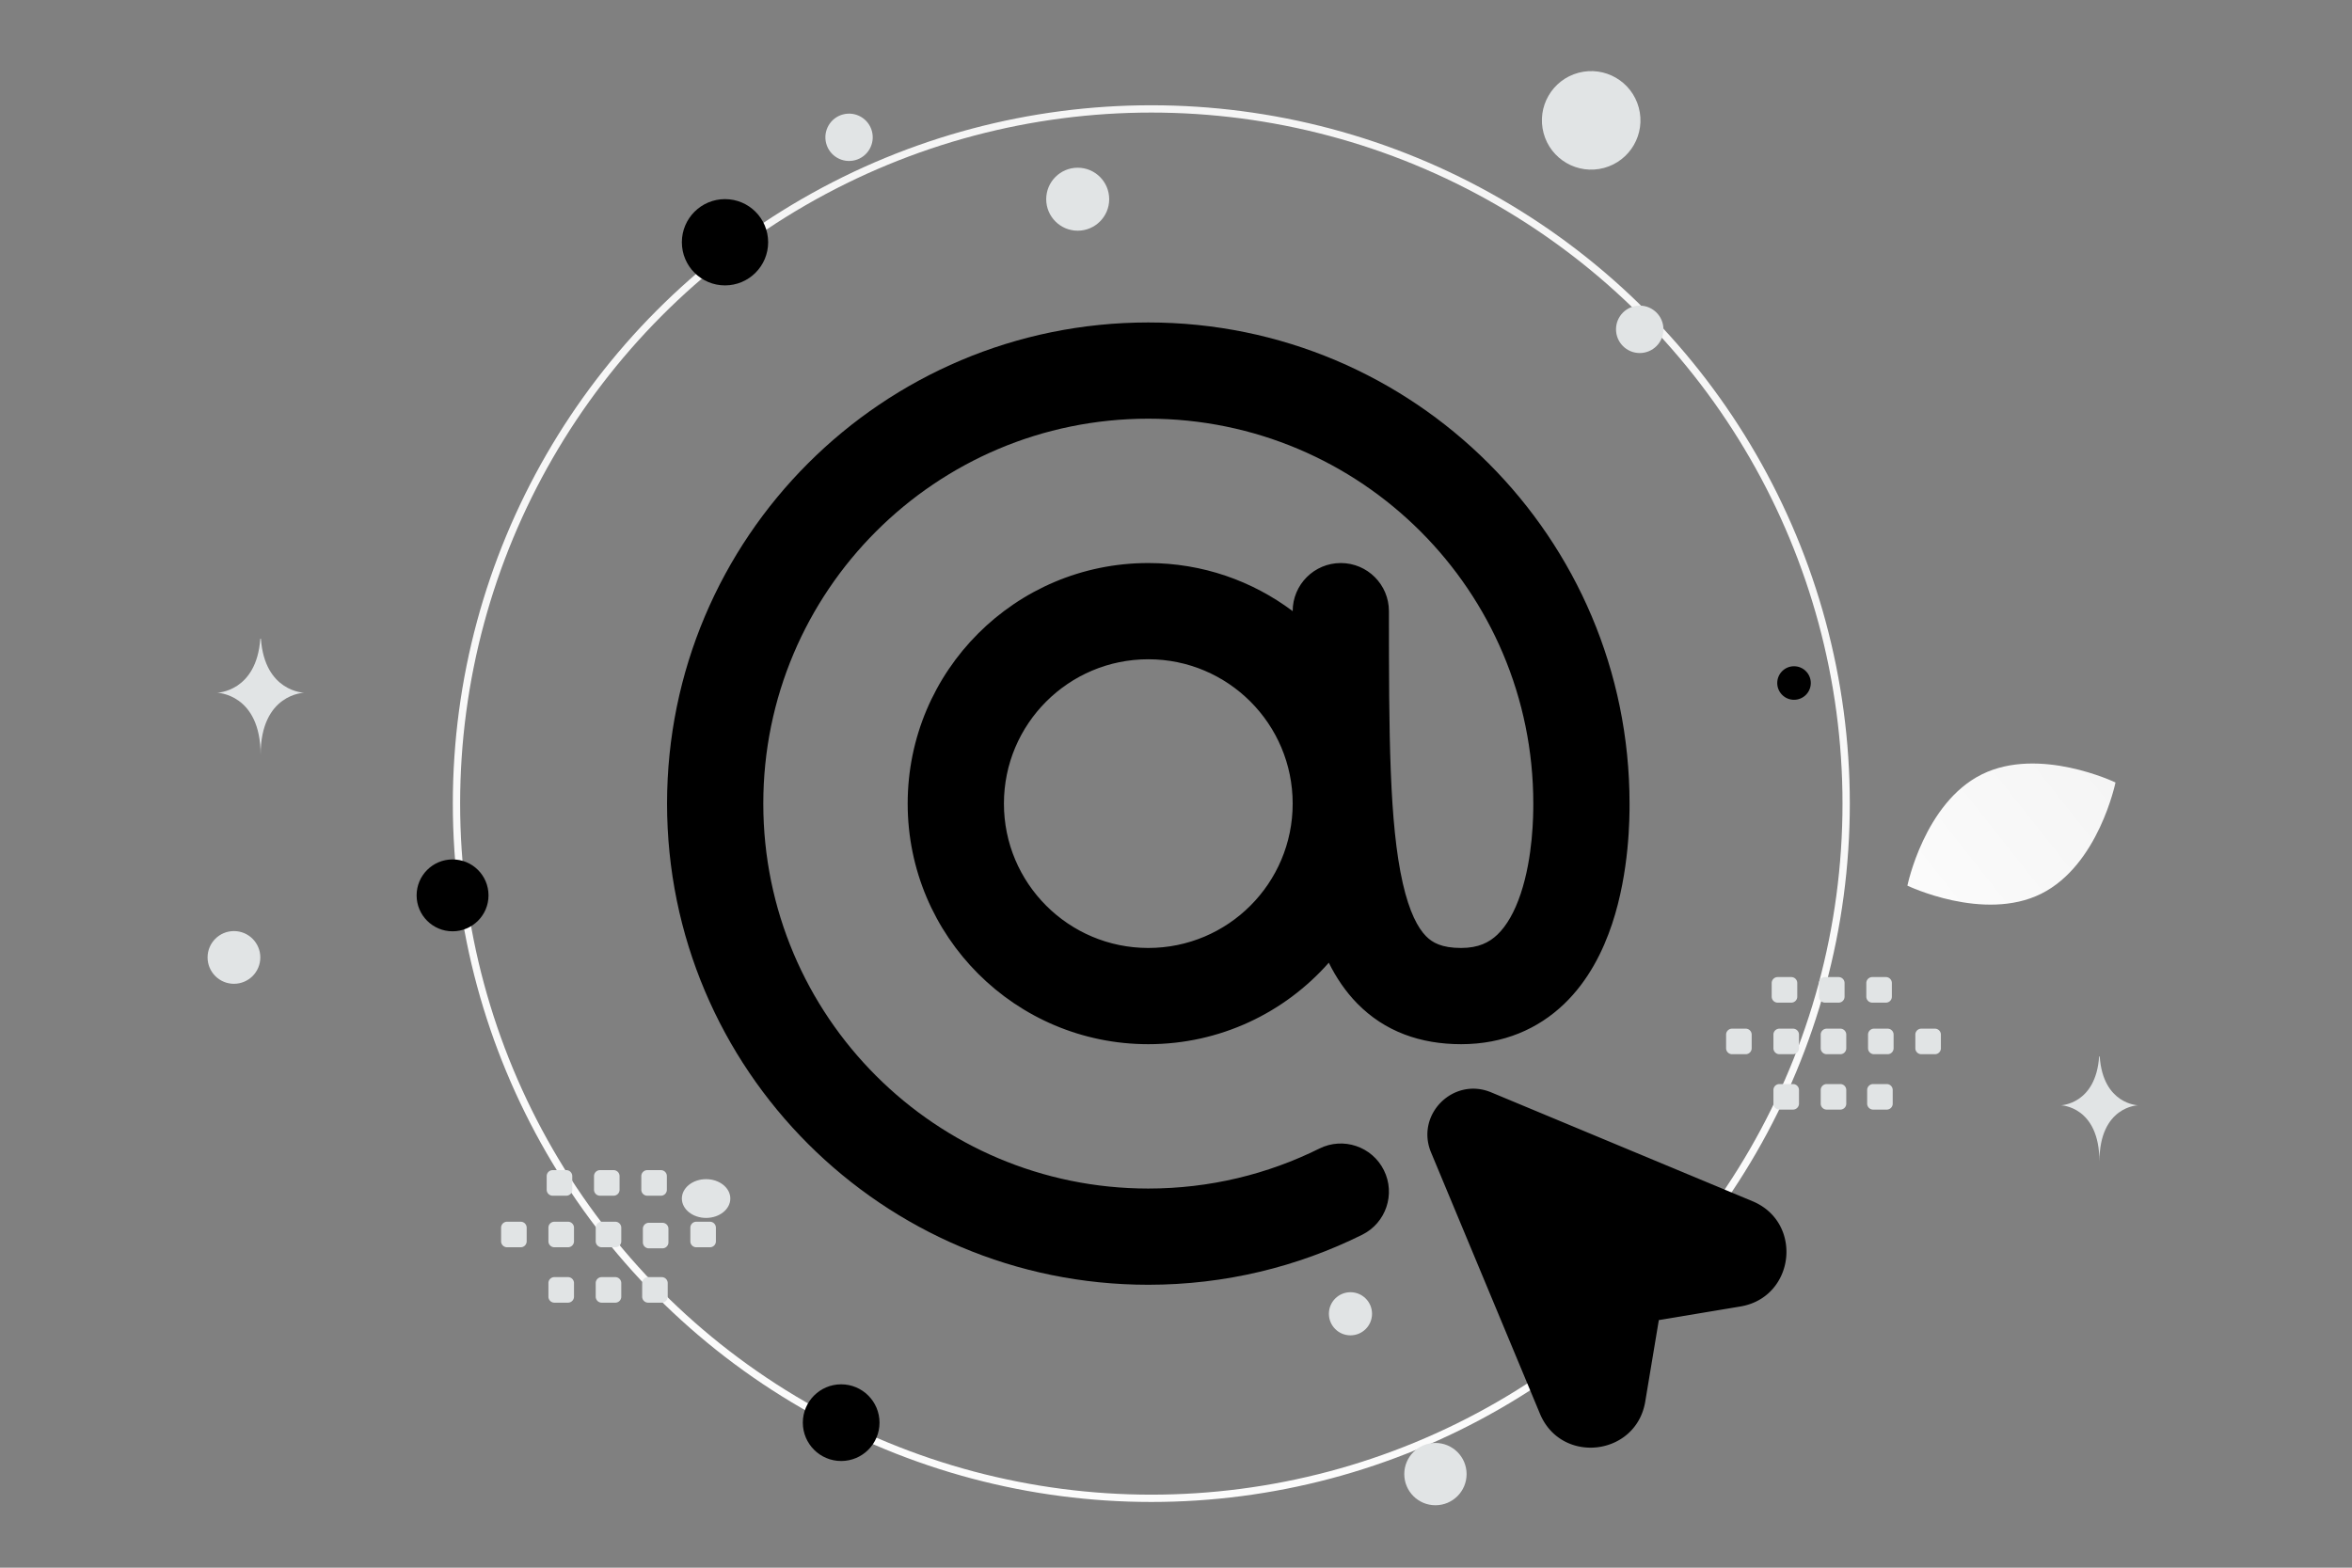 <svg width="900" height="600" viewBox="0 0 900 600" fill="none" xmlns="http://www.w3.org/2000/svg"><rect x="0" y="0" width="900" height="600" fill="#808080" stroke="none"/><path fill="transparent" d="M0 0h900v600H0z"/><circle cx="440.554" cy="307.567" r="265.881" stroke="url(#a)" stroke-width="2.797"/><path fill-rule="evenodd" clip-rule="evenodd" d="M292.078 307.567c0-81.363 65.958-147.321 147.321-147.321 81.364 0 147.322 65.958 147.322 147.321 0 4.5-.081 20.273-4.81 34.46-2.333 7-5.382 12.292-8.92 15.672-3.099 2.962-7.194 5.114-13.893 5.114-7.436 0-11.013-2.04-13.452-4.534-3.064-3.131-6.339-9.11-8.874-20.265-5.183-22.804-5.297-57.092-5.297-104.107 0-10.171-8.245-18.416-18.415-18.416-10.168 0-18.412 8.242-18.415 18.409-15.389-11.559-34.518-18.409-55.246-18.409-50.852 0-92.076 41.224-92.076 92.076s41.224 92.076 92.076 92.076c27.506 0 52.195-12.061 69.067-31.183 2.839 5.725 6.383 11.006 10.852 15.575 10.509 10.742 24.196 15.608 39.78 15.608 16.319 0 29.489-5.905 39.338-15.316 9.41-8.992 14.994-20.389 18.415-30.653 6.705-20.114 6.701-40.928 6.7-45.943v-.164c0-101.704-82.448-184.151-184.152-184.151s-184.151 82.447-184.151 184.151c0 101.704 82.447 184.152 184.151 184.152 29.367 0 57.177-6.888 81.856-19.152 9.108-4.526 12.822-15.579 8.296-24.686-4.526-9.108-15.579-12.822-24.686-8.296-19.7 9.79-41.913 15.304-65.466 15.304-81.363 0-147.321-65.958-147.321-147.322zm202.567 0c0 30.511-24.735 55.246-55.246 55.246-30.511 0-55.245-24.735-55.245-55.246 0-30.511 24.734-55.245 55.245-55.245 30.511 0 55.246 24.734 55.246 55.245z" fill="#000"/><path d="m635.784 452.083 35.41 19.83 2.479 8.498-4.603 10.269c-6.728 2.243-21.459 6.657-26.558 6.374-5.099-.283-11.804 4.603-14.519 7.082-.944 5.43-2.903 16.926-3.186 19.476-.284 2.549-5.312 15.462-7.791 21.6h-17.351l-6.374-14.164-30.807-73.299-6.728-26.204 4.604-7.082 22.662 9.915 52.762 17.705z" fill="#000"/><path fill-rule="evenodd" clip-rule="evenodd" d="M570.595 418.075c-14.495-6.039-29.036 8.502-22.996 22.997l41.666 100c8.149 19.557 36.812 16.251 40.295-4.647l5.198-31.19 31.19-5.199c20.898-3.483 24.204-32.145 4.647-40.294l-100-41.667zm-10.01 17.586c-1.208-2.899 1.7-5.807 4.599-4.6l100 41.667c6.519 2.716 5.417 12.271-1.549 13.432l-31.19 5.198a14.069 14.069 0 0 0-11.564 11.564l-5.198 31.19c-1.161 6.966-10.715 8.068-13.432 1.549l-41.666-100z" fill="#000"/><path fill-rule="evenodd" clip-rule="evenodd" d="M271.661 477.367h-5.22a2.28 2.28 0 0 1-2.279-2.278v-5.22a2.28 2.28 0 0 1 2.279-2.278h5.22a2.287 2.287 0 0 1 2.278 2.278v5.22c.011 1.251-1.016 2.278-2.278 2.278zm-18.163.41h-5.22a2.287 2.287 0 0 1-2.278-2.279v-5.22a2.28 2.28 0 0 1 2.278-2.278h5.22a2.287 2.287 0 0 1 2.279 2.278v5.22a2.288 2.288 0 0 1-2.279 2.279zm-18.045-.41h-5.22a2.287 2.287 0 0 1-2.278-2.278v-5.22a2.28 2.28 0 0 1 2.278-2.278h5.22a2.287 2.287 0 0 1 2.279 2.278v5.22c.01 1.251-1.016 2.278-2.279 2.278zm-18.099 0h-5.219a2.287 2.287 0 0 1-2.279-2.278v-5.22a2.28 2.28 0 0 1 2.279-2.278h5.219a2.29 2.29 0 0 1 2.29 2.278v5.22a2.304 2.304 0 0 1-2.29 2.278zm-18.098 0h-5.22a2.29 2.29 0 0 1-2.289-2.278v-5.22a2.282 2.282 0 0 1 2.289-2.278h5.22a2.287 2.287 0 0 1 2.278 2.278v5.22a2.287 2.287 0 0 1-2.278 2.278zm53.643-19.734h-5.22a2.287 2.287 0 0 1-2.278-2.278v-5.231a2.287 2.287 0 0 1 2.278-2.278h5.22a2.28 2.28 0 0 1 2.278 2.278v5.22a2.275 2.275 0 0 1-2.278 2.289zm-18.099 0h-5.22a2.287 2.287 0 0 1-2.278-2.278v-5.231a2.287 2.287 0 0 1 2.278-2.278h5.22a2.287 2.287 0 0 1 2.279 2.278v5.22a2.277 2.277 0 0 1-2.279 2.289zm-18.098 0h-5.22a2.29 2.29 0 0 1-2.289-2.278v-5.231a2.29 2.29 0 0 1 2.289-2.278h5.22a2.287 2.287 0 0 1 2.278 2.278v5.22a2.289 2.289 0 0 1-2.278 2.289zm18.751 40.936h-5.22a2.287 2.287 0 0 1-2.278-2.278v-5.22a2.28 2.28 0 0 1 2.278-2.279h5.22a2.288 2.288 0 0 1 2.279 2.279v5.22c.01 1.251-1.016 2.278-2.279 2.278zm17.772 0h-5.22a2.287 2.287 0 0 1-2.278-2.278v-5.22a2.28 2.28 0 0 1 2.278-2.279h5.22a2.287 2.287 0 0 1 2.278 2.279v5.22c.011 1.251-1.016 2.278-2.278 2.278zm-35.871 0h-5.219a2.287 2.287 0 0 1-2.279-2.278v-5.22a2.28 2.28 0 0 1 2.279-2.279h5.219a2.29 2.29 0 0 1 2.29 2.279v5.22a2.304 2.304 0 0 1-2.29 2.278zm523.057-95.093h-5.22a2.281 2.281 0 0 1-2.279-2.279v-5.22a2.28 2.28 0 0 1 2.279-2.278h5.22a2.287 2.287 0 0 1 2.278 2.278v5.22c.011 1.252-1.016 2.279-2.278 2.279zm-18.099 0h-5.22a2.287 2.287 0 0 1-2.278-2.279v-5.22a2.28 2.28 0 0 1 2.278-2.278h5.22a2.287 2.287 0 0 1 2.279 2.278v5.22a2.288 2.288 0 0 1-2.279 2.279zm-18.109 0h-5.22a2.287 2.287 0 0 1-2.278-2.279v-5.22a2.28 2.28 0 0 1 2.278-2.278h5.22a2.287 2.287 0 0 1 2.279 2.278v5.22a2.274 2.274 0 0 1-2.279 2.279zm-18.099 0h-5.219a2.288 2.288 0 0 1-2.279-2.279v-5.22a2.28 2.28 0 0 1 2.279-2.278h5.219a2.29 2.29 0 0 1 2.29 2.278v5.22a2.304 2.304 0 0 1-2.29 2.279zm-18.098 0h-5.22a2.29 2.29 0 0 1-2.289-2.279v-5.22a2.282 2.282 0 0 1 2.289-2.278h5.22a2.287 2.287 0 0 1 2.278 2.278v5.22a2.287 2.287 0 0 1-2.278 2.279zm53.643-19.735h-5.22a2.287 2.287 0 0 1-2.279-2.278v-5.231a2.287 2.287 0 0 1 2.279-2.278h5.22a2.28 2.28 0 0 1 2.278 2.278v5.22a2.275 2.275 0 0 1-2.278 2.289zm-18.099 0h-5.22a2.287 2.287 0 0 1-2.278-2.278v-5.231a2.287 2.287 0 0 1 2.278-2.278h5.22a2.287 2.287 0 0 1 2.279 2.278v5.22a2.276 2.276 0 0 1-2.279 2.289zm-18.098 0h-5.22a2.289 2.289 0 0 1-2.289-2.278v-5.231a2.29 2.29 0 0 1 2.289-2.278h5.22a2.287 2.287 0 0 1 2.278 2.278v5.22a2.289 2.289 0 0 1-2.278 2.289zm18.751 40.936h-5.22a2.287 2.287 0 0 1-2.278-2.278v-5.22a2.28 2.28 0 0 1 2.278-2.278h5.22a2.287 2.287 0 0 1 2.279 2.278v5.22c.01 1.251-1.016 2.278-2.279 2.278zm17.772 0h-5.22a2.287 2.287 0 0 1-2.279-2.278v-5.22a2.28 2.28 0 0 1 2.279-2.278h5.22a2.287 2.287 0 0 1 2.278 2.278v5.22c.011 1.251-1.016 2.278-2.278 2.278zm-35.871 0h-5.219a2.287 2.287 0 0 1-2.279-2.278v-5.22a2.28 2.28 0 0 1 2.279-2.278h5.219a2.29 2.29 0 0 1 2.29 2.278v5.22a2.304 2.304 0 0 1-2.29 2.278z" fill="#E1E4E5"/><path d="M781.032 342.079c-21.983 10.905-51.16-3.116-51.16-3.116s6.484-31.696 28.479-42.585c21.983-10.905 51.148 3.101 51.148 3.101s-6.484 31.695-28.467 42.6z" fill="url(#b)"/><circle cx="321.877" cy="544.494" r="14.674" transform="rotate(180 321.877 544.494)" fill="#000"/><circle cx="277.425" cy="92.718" r="16.509" transform="rotate(180 277.425 92.718)" fill="#000"/><circle r="13.757" transform="matrix(-1 0 0 1 173.176 342.683)" fill="#000"/><circle r="6.42" transform="matrix(-1 0 0 1 686.488 261.412)" fill="#000"/><circle r="8.254" transform="matrix(-1 0 0 1 516.759 502.822)" fill="#E1E4E5"/><circle r="11.923" transform="matrix(-1 0 0 1 549.273 564.181)" fill="#E1E4E5"/><circle r="9.074" transform="matrix(-1 0 0 1 627.447 126.044)" fill="#E1E4E5"/><circle r="10.089" transform="matrix(-1 0 0 1 89.52 366.439)" fill="#E1E4E5"/><circle r="9.059" transform="scale(1 -1) rotate(-75 128.204 -237.981)" fill="#E1E4E5"/><circle r="12.052" transform="matrix(-1 0 0 1 412.387 76.242)" fill="#E1E4E5"/><ellipse rx="9.271" ry="7.417" transform="matrix(-1 0 0 1 270.187 458.716)" fill="#E1E4E5"/><circle r="18.854" transform="scale(1 -1) rotate(-75 274.416 -419.782)" fill="#E1E4E5"/><path d="M99.6 244.473h.243c1.436 20.348 16.569 20.662 16.569 20.662s-16.688.325-16.688 23.838c0-23.513-16.687-23.838-16.687-23.838s15.127-.314 16.563-20.662zm703.641 159.851h.215c1.275 18.417 14.703 18.7 14.703 18.7s-14.807.295-14.807 21.575c0-21.28-14.808-21.575-14.808-21.575s13.423-.283 14.697-18.7z" fill="#E1E4E5"/><defs><linearGradient id="a" x1="451.951" y1="874.552" x2="435.469" y2="-541.222" gradientUnits="userSpaceOnUse"><stop stop-color="#fff"/><stop offset="1" stop-color="#EEE"/></linearGradient><linearGradient id="b" x1="696.614" y1="376.094" x2="877.931" y2="232.672" gradientUnits="userSpaceOnUse"><stop stop-color="#fff"/><stop offset="1" stop-color="#EEE"/></linearGradient></defs></svg>